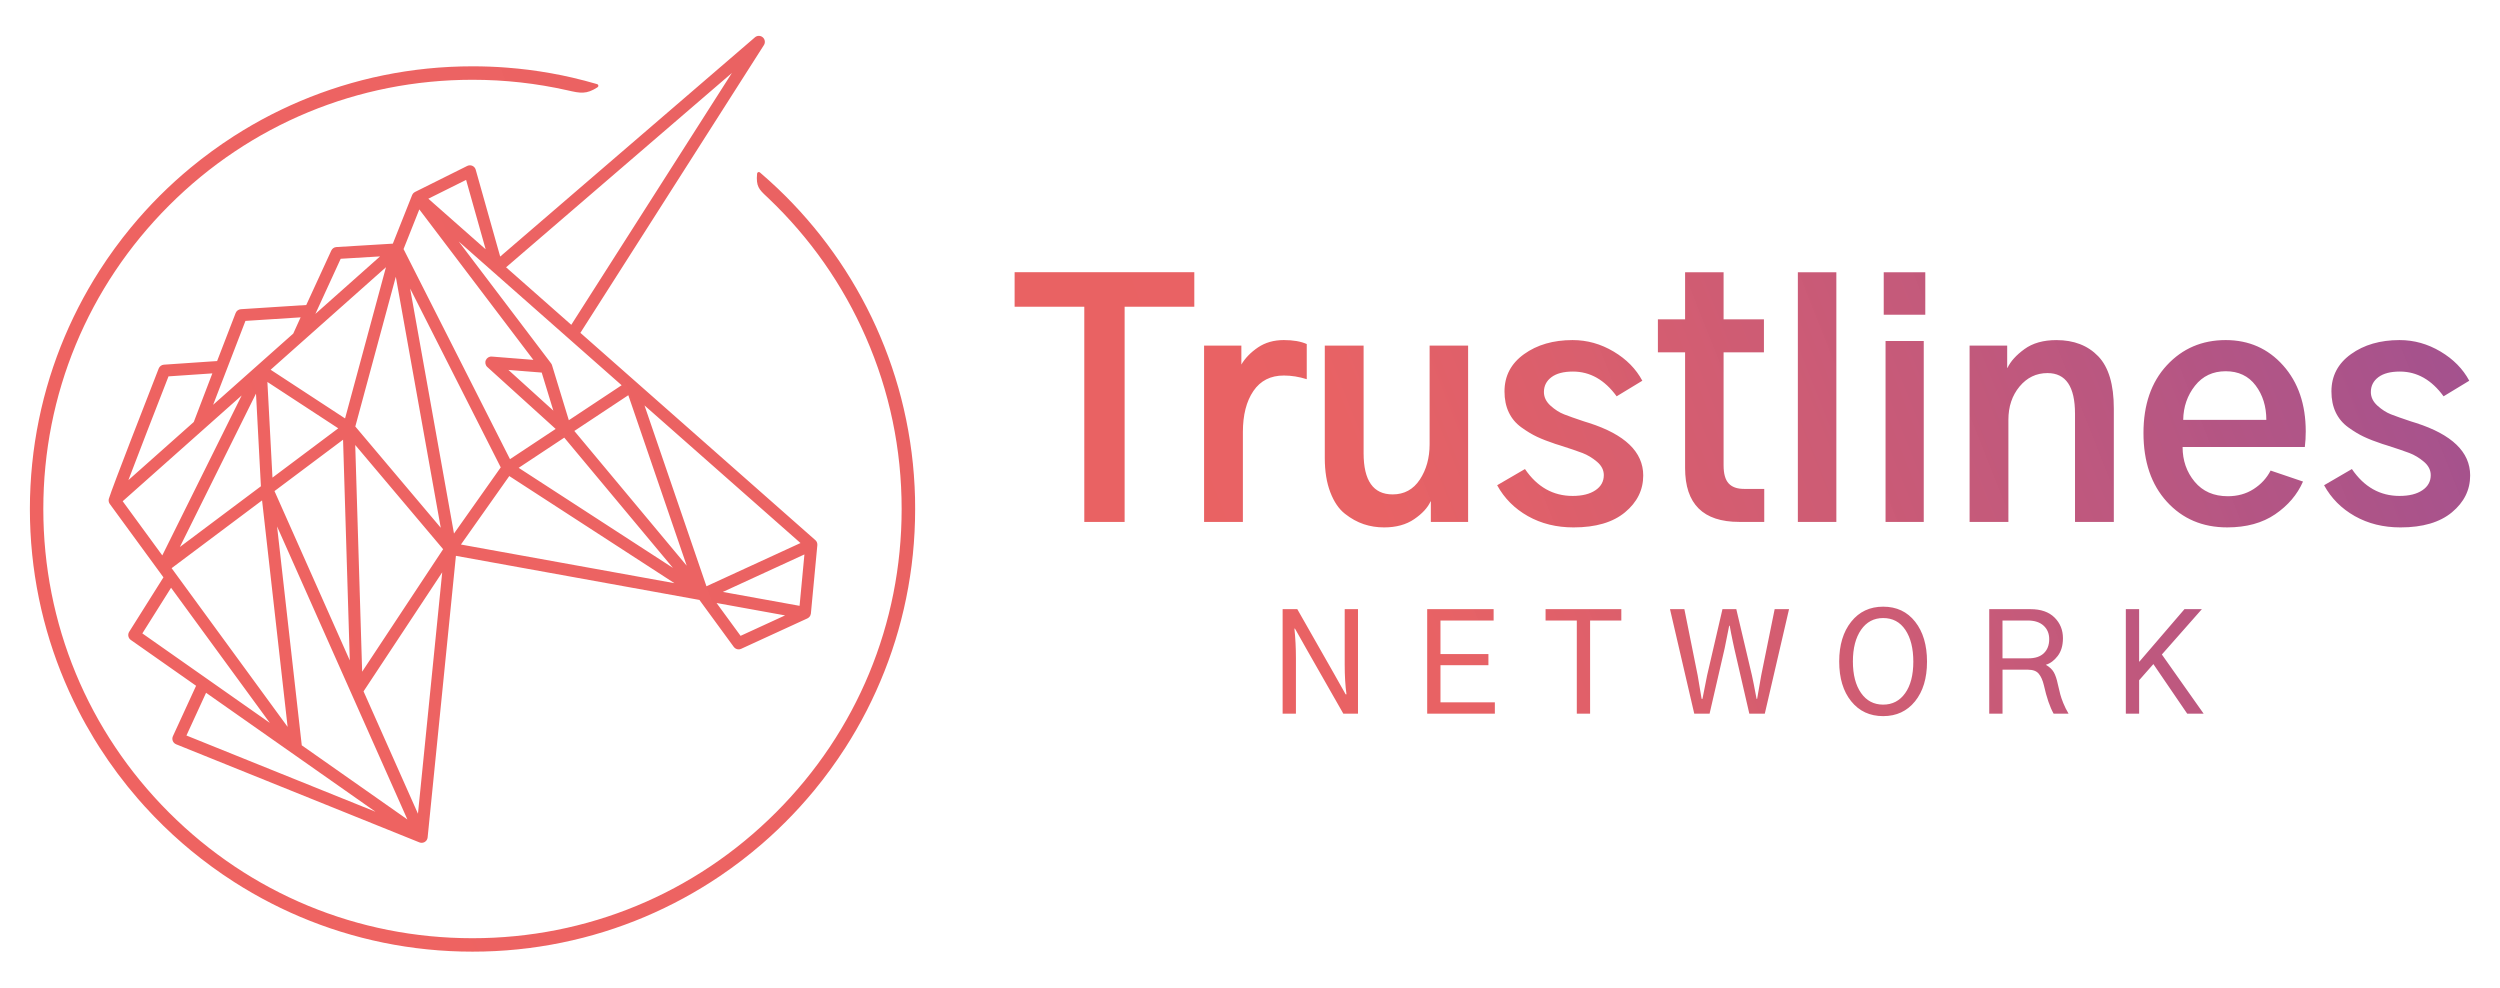 <?xml version="1.0" encoding="utf-8"?>
<!-- Generator: Adobe Illustrator 23.0.4, SVG Export Plug-In . SVG Version: 6.00 Build 0)  -->
<svg version="1.1" id="Layer_10" xmlns="http://www.w3.org/2000/svg" xmlns:xlink="http://www.w3.org/1999/xlink" x="0px" y="0px"
	 viewBox="0 0 2150 850" style="enable-background:new 0 0 2150 850;" xml:space="preserve">
<style type="text/css">
	.st0{fill:#FFFFFF;}
	.st1{stroke:#000000;stroke-miterlimit:10;}
	.st2{fill:#F05C56;}
	.st3{fill:#F05A55;}
	.st4{fill:url(#SVGID_1_);}
	.st5{fill:#E1E1E1;}
	.st6{fill:#646464;}
	.st7{fill:url(#SVGID_2_);}
	.st8{fill:url(#SVGID_3_);}
	.st9{fill:url(#SVGID_4_);}
</style>
<linearGradient id="SVGID_1_" gradientUnits="userSpaceOnUse" x1="-252.65" y1="877.63" x2="2331.257" y2="-147.391">
	<stop  offset="0" style="stop-color:#F05A55;stop-opacity:0.94"/>
	<stop  offset="0.538" style="stop-color:#E7595B;stop-opacity:0.945"/>
	<stop  offset="1" style="stop-color:#874BA0"/>
</linearGradient>
<path class="st4" d="M872.57,263.82v-29.7h154.53v29.7h-59.92v185.02h-34.69V263.82H872.57z M1035.51,448.84V297.2h32.06v16.29
	c3.33-5.61,8.1-10.51,14.32-14.72c6.22-4.2,13.62-6.31,22.21-6.31c8.06,0,14.63,1.14,19.71,3.42v30.22
	c-6.66-2.1-13.23-3.15-19.71-3.15c-11.39,0-20.11,4.43-26.15,13.27c-6.04,8.85-9.07,20.63-9.07,35.35v77.27H1035.51z
	 M1139.32,393.91V297.2h33.38v92.51c0,23.65,8.32,35.48,24.97,35.48c9.99,0,17.78-4.25,23.39-12.75c5.6-8.5,8.41-18.61,8.41-30.35
	V297.2h33.11v151.64h-32.06v-17.61h-0.26c-2.46,5.43-7.14,10.51-14.06,15.24c-6.92,4.73-15.55,7.1-25.89,7.1
	c-6.14,0-11.96-0.92-17.48-2.76c-5.52-1.84-10.91-4.82-16.16-8.94c-5.26-4.11-9.46-10.29-12.61-18.53
	C1140.9,415.11,1139.32,405.3,1139.32,393.91z M1287.55,417.3l23.92-13.93c10.51,15.42,24.18,23.13,41,23.13
	c8.23,0,14.76-1.62,19.58-4.86c4.82-3.24,7.23-7.58,7.23-13.01c0-4.38-1.97-8.23-5.91-11.56c-3.94-3.33-8.11-5.82-12.48-7.49
	c-4.38-1.66-10.95-3.9-19.71-6.7c-1.58-0.53-2.72-0.87-3.42-1.05c-6.31-2.1-11.61-4.16-15.9-6.18c-4.29-2.01-8.8-4.73-13.53-8.15
	s-8.32-7.71-10.78-12.88c-2.46-5.17-3.68-11.17-3.68-18c0-13.31,5.6-24,16.82-32.06c11.21-8.06,25.14-12.09,41.79-12.09
	c12.44,0,24.18,3.29,35.22,9.86c11.04,6.57,19.27,14.94,24.7,25.1l-22.08,13.4c-10.34-14.19-22.86-21.29-37.58-21.29
	c-8.06,0-14.24,1.62-18.53,4.86c-4.29,3.24-6.44,7.49-6.44,12.75c0,4.38,1.88,8.28,5.65,11.7c3.77,3.42,7.66,5.91,11.7,7.49
	c4.03,1.58,9.72,3.59,17.08,6.04c1.92,0.53,3.33,0.97,4.2,1.31c31.18,9.99,46.78,25.06,46.78,45.2c0,12.44-5.22,23-15.64,31.67
	c-10.43,8.67-25.19,13.01-44.28,13.01c-14.72,0-27.82-3.24-39.29-9.72C1302.48,437.37,1293.68,428.52,1287.55,417.3z
	 M1425.79,302.98V274.6h23.39v-40.47h33.11v40.47h34.69v28.38h-34.69v97.24c0,7.19,1.44,12.35,4.34,15.51
	c2.89,3.15,7.31,4.73,13.27,4.73h17.35v28.38h-21.55c-31.01,0-46.52-15.42-46.52-46.25v-99.61H1425.79z M1546.15,448.84V234.12
	h33.11v214.72H1546.15z M1655.75,270.65v-36.53H1620v36.53H1655.75z M1654.43,448.84V293.26h-32.85v155.58H1654.43z M1693.85,448.84
	V297.2h32.33v19.19h0.26c2.63-5.61,7.49-10.99,14.59-16.16c7.1-5.17,16.25-7.75,27.46-7.75c15.07,0,27.07,4.64,36,13.93
	c8.94,9.29,13.4,24.27,13.4,44.94v97.5h-33.38V355.8c0-23.3-7.88-34.95-23.65-34.95c-9.64,0-17.65,3.86-24.05,11.56
	c-6.4,7.71-9.59,17.26-9.59,28.65v87.78H1693.85z M1843.39,372.36c0-24.35,6.7-43.76,20.1-58.21s30.26-21.68,50.59-21.68
	c19.97,0,36.44,7.27,49.41,21.81c12.96,14.54,19.45,33.47,19.45,56.77c0,4.56-0.26,9.03-0.79,13.4h-105.12
	c0,11.56,3.46,21.51,10.38,29.83c6.92,8.32,16.43,12.48,28.52,12.48c8.41,0,15.81-2.06,22.21-6.18c6.39-4.11,11.26-9.42,14.59-15.9
	l27.86,9.46c-4.91,11.21-12.88,20.59-23.92,28.12c-11.04,7.53-24.79,11.3-41.26,11.3c-21.2,0-38.5-7.36-51.91-22.08
	S1843.39,397.07,1843.39,372.36z M1877.56,361.06h71.48c0-11.56-3.07-21.42-9.2-29.57c-6.14-8.15-14.72-12.22-25.76-12.22
	c-11.04,0-19.84,4.16-26.41,12.48C1881.11,340.08,1877.73,349.85,1877.56,361.06z M1998.71,417.3l23.92-13.93
	c10.51,15.42,24.18,23.13,41,23.13c8.23,0,14.76-1.62,19.58-4.86c4.82-3.24,7.23-7.58,7.23-13.01c0-4.38-1.97-8.23-5.91-11.56
	c-3.94-3.33-8.11-5.82-12.48-7.49c-4.38-1.66-10.95-3.9-19.71-6.7c-1.58-0.53-2.72-0.87-3.42-1.05c-6.31-2.1-11.61-4.16-15.9-6.18
	c-4.29-2.01-8.8-4.73-13.53-8.15s-8.32-7.71-10.78-12.88c-2.46-5.17-3.68-11.17-3.68-18c0-13.31,5.6-24,16.82-32.06
	c11.21-8.06,25.14-12.09,41.79-12.09c12.44,0,24.18,3.29,35.22,9.86c11.04,6.57,19.27,14.94,24.7,25.1l-22.08,13.4
	c-10.34-14.19-22.86-21.29-37.58-21.29c-8.06,0-14.24,1.62-18.53,4.86c-4.29,3.24-6.44,7.49-6.44,12.75c0,4.38,1.88,8.28,5.65,11.7
	c3.77,3.42,7.66,5.91,11.7,7.49c4.03,1.58,9.72,3.59,17.08,6.04c1.92,0.53,3.33,0.97,4.2,1.31c31.18,9.99,46.78,25.06,46.78,45.2
	c0,12.44-5.22,23-15.64,31.67c-10.43,8.67-25.19,13.01-44.28,13.01c-14.72,0-27.82-3.24-39.29-9.72
	C2013.65,437.37,2004.84,428.52,1998.71,417.3z M1103.06,613.76v-89.89h12.61l31.1,54.66l10.49,18.61h0.71
	c-1.02-7.3-1.53-15.83-1.53-25.57v-47.71h11.43v89.89h-12.61l-31.1-54.55l-10.49-18.61h-0.47c0.86,8.17,1.3,16.69,1.3,25.57v47.6
	H1103.06z M1227.38,613.76v-89.89h57.14v9.78h-45.71v28.86h41.23v9.54h-41.23v31.93h46.77v9.78H1227.38z M1329.19,533.64v-9.78
	h65.15v9.78h-26.86v80.11h-11.43v-80.11H1329.19z M1436.19,523.87h12.37l11.43,56.9c1.73,10.13,2.87,16.89,3.42,20.26h0.71
	c0.24-1.18,0.84-4.26,1.83-9.25c0.98-4.99,1.71-8.66,2.18-11.02l13.19-56.9h11.9l13.43,56.9c0.78,3.38,2.12,10.13,4.01,20.26h0.47
	c0.16-0.94,1.33-7.7,3.53-20.26l11.55-56.9h12.37l-20.85,89.89h-13.31l-12.96-56.2c-0.31-1.41-0.75-3.44-1.3-6.07
	c-0.55-2.63-1.04-5.03-1.47-7.19c-0.43-2.16-0.81-4.22-1.12-6.19h-0.47c-0.24,1.41-1.53,7.89-3.89,19.44l-12.96,56.2h-13.19
	L1436.19,523.87z M1581.71,568.87c0-14.14,3.44-25.52,10.31-34.17c6.87-8.64,16.04-12.96,27.51-12.96
	c11.55,0,20.71,4.32,27.51,12.96c6.79,8.64,10.19,20.07,10.19,34.28c0,14.3-3.44,25.68-10.31,34.17c-6.87,8.48-16,12.72-27.39,12.72
	c-11.47,0-20.64-4.26-27.51-12.78C1585.14,594.57,1581.71,583.17,1581.71,568.87z M1593.49,568.87c0,11.39,2.34,20.42,7.01,27.1
	c4.67,6.68,11.02,10.01,19.03,10.01c7.93,0,14.24-3.28,18.91-9.84c4.67-6.56,7.01-15.61,7.01-27.16c0-11.39-2.28-20.48-6.83-27.27
	c-4.56-6.79-10.92-10.19-19.09-10.19c-8.01,0-14.35,3.38-19.03,10.13C1595.83,548.41,1593.49,557.48,1593.49,568.87z
	 M1710.74,613.76v-89.89h35.46c8.95,0,15.85,2.4,20.68,7.19c4.83,4.79,7.25,10.72,7.25,17.79c0,6.28-1.51,11.39-4.54,15.32
	c-3.02,3.93-6.42,6.44-10.19,7.54c3.14,1.81,5.42,3.93,6.83,6.36c1.41,2.44,2.59,5.93,3.53,10.49c0.86,3.69,1.55,6.54,2.06,8.54
	c0.51,2,1.37,4.52,2.59,7.54c1.22,3.02,2.73,6.07,4.54,9.13h-12.84c-3.22-5.73-6.01-13.86-8.36-24.39
	c-1.02-4.32-2.49-7.64-4.42-9.96c-1.92-2.32-5.01-3.48-9.25-3.48h-21.91v37.82H1710.74z M1722.16,566.16h22.38
	c5.73,0,10.13-1.47,13.19-4.42c3.06-2.95,4.59-6.97,4.59-12.08c0-4.79-1.61-8.66-4.83-11.6c-3.22-2.95-7.78-4.42-13.67-4.42h-21.68
	V566.16z M1828.22,613.76v-89.89h11.43v45.12h0.24l38.76-45.12h14.96l-34.4,39l35.93,50.89H1881l-29.1-42.65l-12.25,13.9v28.75
	H1828.22z M872.57,263.82v-29.7h154.53v29.7h-59.92v185.02h-34.69V263.82H872.57z M1035.51,448.84V297.2h32.06v16.29
	c3.33-5.61,8.1-10.51,14.32-14.72c6.22-4.2,13.62-6.31,22.21-6.31c8.06,0,14.63,1.14,19.71,3.42v30.22
	c-6.66-2.1-13.23-3.15-19.71-3.15c-11.39,0-20.11,4.43-26.15,13.27c-6.04,8.85-9.07,20.63-9.07,35.35v77.27H1035.51z
	 M1139.32,393.91V297.2h33.38v92.51c0,23.65,8.32,35.48,24.97,35.48c9.99,0,17.78-4.25,23.39-12.75c5.6-8.5,8.41-18.61,8.41-30.35
	V297.2h33.11v151.64h-32.06v-17.61h-0.26c-2.46,5.43-7.14,10.51-14.06,15.24c-6.92,4.73-15.55,7.1-25.89,7.1
	c-6.14,0-11.96-0.92-17.48-2.76c-5.52-1.84-10.91-4.82-16.16-8.94c-5.26-4.11-9.46-10.29-12.61-18.53
	C1140.9,415.11,1139.32,405.3,1139.32,393.91z M1287.55,417.3l23.92-13.93c10.51,15.42,24.18,23.13,41,23.13
	c8.23,0,14.76-1.62,19.58-4.86c4.82-3.24,7.23-7.58,7.23-13.01c0-4.38-1.97-8.23-5.91-11.56c-3.94-3.33-8.11-5.82-12.48-7.49
	c-4.38-1.66-10.95-3.9-19.71-6.7c-1.58-0.53-2.72-0.87-3.42-1.05c-6.31-2.1-11.61-4.16-15.9-6.18c-4.29-2.01-8.8-4.73-13.53-8.15
	s-8.32-7.71-10.78-12.88c-2.46-5.17-3.68-11.17-3.68-18c0-13.31,5.6-24,16.82-32.06c11.21-8.06,25.14-12.09,41.79-12.09
	c12.44,0,24.18,3.29,35.22,9.86c11.04,6.57,19.27,14.94,24.7,25.1l-22.08,13.4c-10.34-14.19-22.86-21.29-37.58-21.29
	c-8.06,0-14.24,1.62-18.53,4.86c-4.29,3.24-6.44,7.49-6.44,12.75c0,4.38,1.88,8.28,5.65,11.7c3.77,3.42,7.66,5.91,11.7,7.49
	c4.03,1.58,9.72,3.59,17.08,6.04c1.92,0.53,3.33,0.97,4.2,1.31c31.18,9.99,46.78,25.06,46.78,45.2c0,12.44-5.22,23-15.64,31.67
	c-10.43,8.67-25.19,13.01-44.28,13.01c-14.72,0-27.82-3.24-39.29-9.72C1302.48,437.37,1293.68,428.52,1287.55,417.3z
	 M1425.79,302.98V274.6h23.39v-40.47h33.11v40.47h34.69v28.38h-34.69v97.24c0,7.19,1.44,12.35,4.34,15.51
	c2.89,3.15,7.31,4.73,13.27,4.73h17.35v28.38h-21.55c-31.01,0-46.52-15.42-46.52-46.25v-99.61H1425.79z M1546.15,448.84V234.12
	h33.11v214.72H1546.15z M1655.75,270.65v-36.53H1620v36.53H1655.75z M1654.43,448.84V293.26h-32.85v155.58H1654.43z M1693.85,448.84
	V297.2h32.33v19.19h0.26c2.63-5.61,7.49-10.99,14.59-16.16c7.1-5.17,16.25-7.75,27.46-7.75c15.07,0,27.07,4.64,36,13.93
	c8.94,9.29,13.4,24.27,13.4,44.94v97.5h-33.38V355.8c0-23.3-7.88-34.95-23.65-34.95c-9.64,0-17.65,3.86-24.05,11.56
	c-6.4,7.71-9.59,17.26-9.59,28.65v87.78H1693.85z M1843.39,372.36c0-24.35,6.7-43.76,20.1-58.21s30.26-21.68,50.59-21.68
	c19.97,0,36.44,7.27,49.41,21.81c12.96,14.54,19.45,33.47,19.45,56.77c0,4.56-0.26,9.03-0.79,13.4h-105.12
	c0,11.56,3.46,21.51,10.38,29.83c6.92,8.32,16.43,12.48,28.52,12.48c8.41,0,15.81-2.06,22.21-6.18c6.39-4.11,11.26-9.42,14.59-15.9
	l27.86,9.46c-4.91,11.21-12.88,20.59-23.92,28.12c-11.04,7.53-24.79,11.3-41.26,11.3c-21.2,0-38.5-7.36-51.91-22.08
	S1843.39,397.07,1843.39,372.36z M1877.56,361.06h71.48c0-11.56-3.07-21.42-9.2-29.57c-6.14-8.15-14.72-12.22-25.76-12.22
	c-11.04,0-19.84,4.16-26.41,12.48C1881.11,340.08,1877.73,349.85,1877.56,361.06z M1998.71,417.3l23.92-13.93
	c10.51,15.42,24.18,23.13,41,23.13c8.23,0,14.76-1.62,19.58-4.86c4.82-3.24,7.23-7.58,7.23-13.01c0-4.38-1.97-8.23-5.91-11.56
	c-3.94-3.33-8.11-5.82-12.48-7.49c-4.38-1.66-10.95-3.9-19.71-6.7c-1.58-0.53-2.72-0.87-3.42-1.05c-6.31-2.1-11.61-4.16-15.9-6.18
	c-4.29-2.01-8.8-4.73-13.53-8.15s-8.32-7.71-10.78-12.88c-2.46-5.17-3.68-11.17-3.68-18c0-13.31,5.6-24,16.82-32.06
	c11.21-8.06,25.14-12.09,41.79-12.09c12.44,0,24.18,3.29,35.22,9.86c11.04,6.57,19.27,14.94,24.7,25.1l-22.08,13.4
	c-10.34-14.19-22.86-21.29-37.58-21.29c-8.06,0-14.24,1.62-18.53,4.86c-4.29,3.24-6.44,7.49-6.44,12.75c0,4.38,1.88,8.28,5.65,11.7
	c3.77,3.42,7.66,5.91,11.7,7.49c4.03,1.58,9.72,3.59,17.08,6.04c1.92,0.53,3.33,0.97,4.2,1.31c31.18,9.99,46.78,25.06,46.78,45.2
	c0,12.44-5.22,23-15.64,31.67c-10.43,8.67-25.19,13.01-44.28,13.01c-14.72,0-27.82-3.24-39.29-9.72
	C2013.65,437.37,2004.84,428.52,1998.71,417.3z M786.93,428.09l-0.01-0.26c-0.08-3.13-0.2-6.27-0.35-9.33l-0.03-0.51
	c-0.15-2.94-0.34-5.92-0.58-9.12l-0.04-0.61c-0.22-2.82-0.48-5.75-0.79-8.93l-0.07-0.77c-0.3-2.92-0.64-5.83-1-8.73l-0.11-0.88
	c-0.37-2.88-0.77-5.75-1.19-8.53l-0.16-1.03c-0.43-2.81-0.9-5.6-1.39-8.38l-0.18-1.05c-0.5-2.77-1.03-5.51-1.59-8.25l-0.23-1.16
	c-0.56-2.72-1.15-5.42-1.77-8.12l-0.26-1.16c-0.63-2.7-1.29-5.4-1.97-8.08l-0.27-1.05c-0.69-2.68-1.41-5.35-2.16-8l-0.33-1.14
	c-0.75-2.64-1.54-5.28-2.35-7.88l-0.34-1.1c-0.89-2.84-1.72-5.38-2.53-7.78l-0.4-1.19c-0.87-2.56-1.77-5.11-2.7-7.66l-0.41-1.12
	c-0.94-2.56-1.91-5.11-2.91-7.65l-0.41-1.02c-1.03-2.6-2.07-5.14-3.09-7.55l-0.46-1.1c-1.07-2.5-2.16-5-3.28-7.49l-0.42-0.93
	c-1.13-2.51-2.3-5-3.49-7.49l-0.42-0.86c-1.21-2.5-2.44-4.99-3.71-7.45l-0.4-0.78c-1.27-2.47-2.56-4.93-3.9-7.38l-0.45-0.81
	c-1.33-2.44-2.69-4.87-4.07-7.29l-0.38-0.65c-1.41-2.45-2.85-4.87-4.31-7.29l-0.36-0.59c-1.5-2.46-3.02-4.89-4.56-7.3l-0.17-0.27
	c-1.6-2.48-3.22-4.94-4.87-7.39l-0.19-0.28c-1.79-2.65-3.42-4.99-4.96-7.14l-0.1-0.14c-0.03-0.05-0.07-0.1-0.11-0.15
	c-1.69-2.37-3.39-4.71-5.13-7.04l-0.25-0.33c-1.7-2.27-3.43-4.52-5.17-6.74l-0.47-0.6c-1.77-2.23-3.55-4.45-5.36-6.65l-0.35-0.42
	c-1.79-2.17-3.61-4.31-5.44-6.43l-0.55-0.64c-1.79-2.05-3.6-4.1-5.43-6.12l-0.7-0.77c-1.82-1.99-3.65-3.97-5.52-5.92l-0.74-0.78
	c-1.84-1.93-3.7-3.83-5.58-5.72l-0.87-0.87c-2.02-2.01-4.05-4.01-6.15-5.99c-0.03-0.03-0.08-0.08-0.11-0.11
	c-4.81-4.58-9.98-9.23-15.36-13.84c-0.42-0.36-1-0.45-1.51-0.25c-0.51,0.2-0.86,0.68-0.91,1.22c-1.08,11.03,1.78,13.71,8.03,19.59
	l1.62,1.53c35.85,34.13,64.05,74.32,83.82,119.46c20.47,46.73,30.84,96.49,30.84,147.91c0,98.58-38.4,191.26-108.12,260.99
	c-69.72,69.72-162.41,108.12-260.99,108.12c-98.58,0-191.27-38.4-260.99-108.12S37.25,536.3,37.25,437.72
	c0-98.58,38.4-191.26,108.12-260.99S307.78,68.61,406.36,68.61c27.62,0,55.16,3.06,81.91,9.12c10.66,2.42,16,3.63,25.68-2.73
	c0.48-0.31,0.73-0.88,0.65-1.45c-0.08-0.57-0.49-1.03-1.04-1.19c-7.19-2.1-14.3-3.97-21.12-5.55l-0.24-0.06
	c-2.86-0.66-5.79-1.3-8.98-1.96l-0.32-0.06c-2.68-0.55-5.63-1.12-9.02-1.73l-0.28-0.05c-3.02-0.54-6.09-1.05-9.12-1.51l-0.31-0.05
	c-2.94-0.45-6.05-0.89-9.2-1.29c-0.02,0-0.17-0.03-0.19-0.03c-3.2-0.4-6.36-0.76-9.38-1.06l-0.21-0.02
	c-2.77-0.28-5.79-0.56-9.56-0.85c-9.63-0.74-19.48-1.11-29.26-1.11c-3.47,0-6.69,0.04-9.82,0.12c-3.34,0.09-6.62,0.21-9.77,0.37
	c-3.15,0.16-6.41,0.36-9.69,0.61c-3.06,0.23-6.3,0.52-9.64,0.86c-3.14,0.32-6.36,0.69-9.56,1.09c-3.14,0.4-6.33,0.85-9.49,1.33
	c-3.49,0.54-6.57,1.05-9.41,1.56c-3.17,0.57-6.31,1.17-9.33,1.79c-3.13,0.64-6.24,1.32-9.25,2.01c-3,0.69-6.08,1.44-9.16,2.24
	c-3.07,0.79-6.13,1.62-9.07,2.46c-2.89,0.82-5.81,1.69-8.91,2.65c-0.03,0.01-0.06,0.02-0.08,0.02c-2.77,0.86-5.67,1.8-8.89,2.89
	c-2.99,1.02-5.95,2.06-8.79,3.1c-2.81,1.03-5.66,2.11-8.7,3.31c-3.04,1.21-5.85,2.35-8.59,3.51c-0.03,0.01-0.06,0.03-0.09,0.04
	c-2.79,1.18-5.62,2.41-8.4,3.67c-2.87,1.3-5.69,2.62-8.37,3.91c-2.85,1.38-5.63,2.76-8.26,4.1c-5.31,2.72-10.76,5.68-16.18,8.8
	c-2.55,1.47-5.19,3.03-7.85,4.64c-0.02,0.01-0.04,0.02-0.06,0.04c-2.67,1.62-5.26,3.24-7.72,4.82c-0.02,0.01-0.04,0.03-0.06,0.04
	c-12.77,8.19-25.21,17.27-36.97,26.96c-2.52,2.09-4.8,4.02-6.98,5.9c-2.24,1.94-4.54,3.98-6.84,6.06
	c-8.96,8.14-17.65,16.83-25.83,25.83c-1.98,2.19-4.02,4.49-6.06,6.84c-1.84,2.12-3.75,4.38-5.84,6.91
	c-0.02,0.02-0.04,0.05-0.06,0.07c-9.69,11.74-18.76,24.17-26.96,36.97c-1.67,2.61-3.31,5.23-4.86,7.78
	c-0.01,0.02-0.03,0.04-0.04,0.06c-1.63,2.68-3.19,5.32-4.64,7.85c-3.07,5.34-6.03,10.79-8.79,16.18c-1.44,2.8-2.82,5.58-4.11,8.27
	c-1.3,2.71-2.62,5.52-3.91,8.38c-1.26,2.8-2.5,5.62-3.67,8.39c-0.02,0.03-0.03,0.07-0.05,0.1c-1.29,3.06-2.44,5.87-3.51,8.59
	c-1.13,2.88-2.24,5.8-3.31,8.7c-1.07,2.92-2.11,5.88-3.1,8.8c-1.03,3.07-2.01,6.06-2.89,8.89c-0.95,3.08-1.85,6.1-2.67,8.99
	c-0.81,2.85-1.62,5.82-2.46,9.08c-0.82,3.21-1.56,6.21-2.23,9.16c-0.72,3.12-1.4,6.23-2.01,9.25c-0.62,3.02-1.22,6.16-1.79,9.33
	c-0.54,3.03-1.07,6.2-1.56,9.42c0,0.01,0,0.03-0.01,0.04c-0.45,2.97-0.88,6.05-1.32,9.44c-0.39,3.06-0.75,6.27-1.09,9.56
	c-0.32,3.15-0.61,6.39-0.86,9.63c-0.26,3.35-0.46,6.62-0.61,9.7c-0.16,3.21-0.29,6.49-0.38,9.76c-0.08,3.11-0.12,6.33-0.12,9.83
	c0,3.5,0.04,6.71,0.12,9.83c0.09,3.27,0.21,6.56,0.37,9.76c0.15,3.1,0.35,6.28,0.61,9.7c0.24,3.22,0.53,6.46,0.86,9.63
	c0.33,3.29,0.7,6.51,1.09,9.56c0.44,3.36,0.87,6.45,1.32,9.44c0,0.02,0,0.03,0.01,0.05c0.51,3.35,1.02,6.43,1.56,9.41
	c0.57,3.19,1.17,6.32,1.78,9.28c0,0.02,0.01,0.03,0.01,0.05c0.61,2.97,1.28,6.08,2.01,9.24c0.67,2.93,1.4,5.93,2.24,9.18
	c0.85,3.28,1.65,6.25,2.46,9.07c0.82,2.88,1.72,5.91,2.67,8.99c0.88,2.81,1.82,5.72,2.89,8.89c0.99,2.91,2.03,5.87,3.1,8.8
	c1.07,2.92,2.19,5.85,3.31,8.69c2.2,5.58,4.61,11.29,7.19,16.99c0.01,0.03,0.02,0.06,0.04,0.09c2.5,5.53,5.18,11.1,7.98,16.56
	c0.01,0.03,0.03,0.06,0.04,0.09c4.15,8.11,8.67,16.18,13.42,24.01c0.01,0.03,0.03,0.05,0.04,0.08c1.57,2.59,3.21,5.21,4.86,7.78
	c9.87,15.39,20.92,30.17,32.86,43.95c1.96,2.26,3.97,4.53,5.98,6.74c0.03,0.03,0.05,0.06,0.08,0.09
	c10.22,11.24,21.21,21.97,32.66,31.88c2.24,1.94,4.59,3.93,6.98,5.9c11.73,9.68,24.17,18.75,36.97,26.96
	c0.02,0.01,0.04,0.03,0.06,0.04c4.96,3.19,10.18,6.36,15.52,9.43c0.04,0.03,0.08,0.05,0.12,0.08c5.5,3.15,10.94,6.11,16.18,8.78
	c2.7,1.39,5.44,2.75,8.14,4.05c0.04,0.02,0.08,0.05,0.12,0.07c2.73,1.32,5.55,2.63,8.37,3.91c2.46,1.12,5.08,2.27,8.49,3.72
	c3.02,1.28,5.83,2.43,8.59,3.51c2.64,1.04,5.48,2.12,8.7,3.31c2.98,1.08,5.93,2.13,8.79,3.1c2.95,1,5.94,1.97,8.89,2.89
	c0.03,0.01,0.06,0.02,0.08,0.02c3.16,0.98,6.08,1.84,8.91,2.64c3.05,0.87,6.1,1.7,9.08,2.47c3.16,0.81,6.24,1.56,9.16,2.23
	c2.94,0.68,6.05,1.36,9.25,2.02c2.83,0.58,5.89,1.17,9.34,1.79c3.14,0.56,6.31,1.08,9.41,1.56c2.99,0.46,6.09,0.89,9.49,1.33
	c3.49,0.43,6.62,0.79,9.56,1.09c3.29,0.33,6.54,0.62,9.63,0.86c3.45,0.26,6.62,0.46,9.69,0.61c3.2,0.16,6.49,0.29,9.77,0.37
	c3.15,0.08,6.46,0.12,9.82,0.12c3.36,0,6.66-0.04,9.82-0.12c3.29-0.09,6.58-0.21,9.76-0.37c3.07-0.15,6.24-0.35,9.7-0.61
	c3.08-0.23,6.32-0.52,9.63-0.86c2.93-0.3,6.05-0.65,9.56-1.09c3.39-0.44,6.48-0.87,9.45-1.33c0.01,0,0.03,0,0.04-0.01
	c3.15-0.48,6.31-1.01,9.41-1.56c3.44-0.62,6.5-1.21,9.33-1.79c3.57-0.74,6.51-1.38,9.25-2.02c2.94-0.68,5.94-1.41,9.17-2.23
	c2.96-0.76,6.01-1.59,9.07-2.46c2.81-0.79,5.75-1.67,8.99-2.67c2.93-0.91,5.92-1.88,8.89-2.89c2.84-0.96,5.8-2.01,8.8-3.1
	c3.19-1.18,6.04-2.26,8.69-3.3c2.75-1.08,5.56-2.23,8.6-3.51c3.4-1.45,6.02-2.6,8.48-3.72c5.57-2.52,11.17-5.22,16.65-8.02
	c10.87-5.57,21.6-11.74,31.88-18.33c2.46-1.57,5.04-3.27,7.66-5.04c12.62-8.52,24.8-17.87,36.23-27.77
	c0.02-0.02,0.04-0.03,0.06-0.05c2.23-1.94,4.53-3.97,6.83-6.06c0.03-0.03,0.06-0.06,0.09-0.09c2.09-1.9,4.25-3.91,6.59-6.13
	c2.21-2.11,4.41-4.26,6.54-6.39c2.37-2.38,4.46-4.52,6.38-6.53c4.2-4.4,8.33-8.95,12.28-13.52c2.01-2.31,3.99-4.66,5.91-6.97
	c9.69-11.75,18.76-24.19,26.96-36.97c6.59-10.28,12.76-21,18.33-31.87c0.02-0.03,0.03-0.06,0.04-0.09
	c2.82-5.52,5.5-11.09,7.97-16.56c0.01-0.03,0.02-0.06,0.04-0.09c2.54-5.62,4.96-11.34,7.19-16.99c1.11-2.83,2.23-5.75,3.31-8.69
	c1.05-2.87,2.09-5.83,3.1-8.8c1.02-3.01,1.99-6,2.89-8.89c0.95-3.05,1.84-6.08,2.67-8.99c0.85-2.99,1.67-6.04,2.45-9.07
	c0.75-2.88,1.48-5.88,2.24-9.17c0.72-3.14,1.4-6.25,2.01-9.25c0-0.02,0.01-0.03,0.01-0.05c0.61-2.98,1.21-6.1,1.78-9.28
	c0.57-3.22,1.09-6.38,1.55-9.41c0-0.01,0-0.03,0.01-0.04c0.45-2.93,0.88-6.02,1.33-9.45c0.39-3.07,0.75-6.19,1.09-9.56
	c0.34-3.4,0.62-6.55,0.85-9.63c0.25-3.25,0.45-6.52,0.61-9.7c0.16-3.13,0.29-6.41,0.37-9.76c0.08-3.18,0.12-6.48,0.12-9.82
	C787.05,434.44,787.01,431.2,786.93,428.09z M702.91,468.62c0.01-0.25,0.01-0.49-0.02-0.74c-0.01-0.14-0.03-0.27-0.05-0.41
	c-0.04-0.24-0.11-0.47-0.21-0.79c-0.03-0.1-0.07-0.21-0.1-0.29l-0.06-0.17c-0.08-0.17-0.17-0.33-0.27-0.48l-0.09-0.15
	c-0.04-0.07-0.08-0.15-0.13-0.21c-0.21-0.3-0.46-0.58-0.72-0.81l-0.02-0.02L499.13,286.25L656.97,38.77
	c1.37-2.14,0.95-5.01-0.97-6.67c-1.92-1.66-4.82-1.67-6.74-0.01l-219.1,188.56l-21.06-74.73c-0.42-1.48-1.47-2.69-2.88-3.32
	c-1.41-0.62-3.01-0.59-4.39,0.1l-44.85,22.35l-0.1,0.06c-0.06,0.03-0.12,0.07-0.2,0.13l-0.26,0.16c-0.11,0.06-0.22,0.12-0.35,0.23
	c-0.04,0.03-0.08,0.07-0.15,0.12c-0.07,0.06-0.14,0.12-0.27,0.26l-0.12,0.11c-0.08,0.07-0.15,0.14-0.21,0.21
	c-0.05,0.06-0.1,0.13-0.18,0.25c-0.08,0.1-0.15,0.2-0.26,0.37c-0.05,0.07-0.1,0.14-0.14,0.21c-0.05,0.08-0.09,0.17-0.16,0.35
	l-0.05,0.09c-0.04,0.07-0.08,0.13-0.11,0.21l-16.58,41.72l-48.54,2.93c-1.9,0.11-3.57,1.26-4.39,3.02
	c-1.05,2.27-10.53,22.75-21.52,46.81l-56.26,3.62c-2,0.13-3.76,1.42-4.48,3.29c-0.65,1.68-8,20.7-15.93,41.3l-45.76,3.11
	c-1.98,0.14-3.73,1.42-4.46,3.27c-9.34,23.89-40.01,102.57-42.78,111.77l-0.13,0.46c-0.03,0.13-0.06,0.24-0.08,0.37
	c-0.03,0.2-0.04,0.4-0.05,0.65l-0.01,0.14c0,0.26,0.02,0.52,0.06,0.81c0.01,0.05,0.01,0.1,0.03,0.18c0.04,0.23,0.1,0.45,0.19,0.73
	c0.02,0.07,0.04,0.14,0.08,0.24c0.07,0.18,0.16,0.35,0.25,0.53c0.06,0.11,0.12,0.22,0.19,0.33l0.05,0.08
	c0.04,0.07,0.08,0.14,0.12,0.2l46.15,63.13l-29.48,46.87c-1.46,2.33-0.85,5.39,1.4,6.97l56.15,39.42l-19.93,43.37
	c-0.59,1.28-0.62,2.76-0.11,4.06c0.52,1.3,1.56,2.35,2.86,2.88l209.23,84.37c0.06,0.02,0.12,0.04,0.16,0.05
	c0.21,0.08,0.42,0.14,0.63,0.19l0.1,0.02c0.38,0.08,0.71,0.12,0.93,0.11l0.11,0.01c0.29,0,0.61-0.04,0.97-0.11
	c0.18-0.03,0.35-0.08,0.53-0.14l0.23-0.07c0.12-0.04,0.25-0.07,0.36-0.12c0.06-0.03,0.11-0.06,0.13-0.07
	c0.09-0.04,0.17-0.09,0.22-0.12c0.08-0.03,0.15-0.06,0.22-0.1c0.06-0.04,0.11-0.08,0.14-0.1c0.06-0.04,0.12-0.09,0.21-0.16
	c0.17-0.13,0.34-0.25,0.48-0.38c0.06-0.05,0.12-0.1,0.18-0.16c0.08-0.08,0.15-0.17,0.22-0.26l0.12-0.14
	c0.08-0.08,0.15-0.16,0.21-0.24c0.03-0.05,0.06-0.1,0.06-0.1l0.09-0.12c0.05-0.07,0.08-0.15,0.13-0.27
	c0.11-0.21,0.22-0.42,0.28-0.58l0.06-0.13c0.03-0.08,0.05-0.16,0.09-0.3c0.07-0.24,0.13-0.48,0.17-0.75l0.03-0.13l24.34-242.25
	l209.41,37.92l29.56,40.41c0.97,1.32,2.53,2.11,4.17,2.11c0.75,0,1.47-0.16,2.15-0.47l57-26.17c0.09-0.04,0.15-0.08,0.13-0.08
	c0.31-0.15,0.6-0.34,0.88-0.56c0.1-0.08,0.19-0.15,0.28-0.24c0.23-0.2,0.44-0.43,0.67-0.73c0.05-0.06,0.1-0.12,0.14-0.18
	c0.23-0.34,0.42-0.7,0.56-1.06c0.03-0.07,0.04-0.13,0.06-0.2l-0.73-0.18l0.76,0.08c0.07-0.2,0.13-0.41,0.17-0.63
	c0.01-0.08,0.02-0.15,0.02-0.22l0.04-0.14l5.55-58.78C702.92,468.79,702.92,468.72,702.91,468.62z M271.21,269.97
	c9.98-21.87,18.92-41.22,21.78-47.42l33.86-2.04L271.21,269.97z M435.23,229.88L629.43,62.76L491.3,279.34L435.23,229.88z
	 M590.57,486.51l-96.65-115.88l46.43-30.75L590.57,486.51z M368.37,170.89l32.48-16.18l16.81,59.67L368.37,170.89z M446.05,402.34
	l39.22-25.97l93.43,112.01L446.05,402.34z M473.92,312.47l-79.41-104.76l140.1,123.6l-45.42,30.08l-14.47-47.36
	c-0.07-0.23-0.16-0.44-0.24-0.61l-0.05-0.11c-0.12-0.26-0.28-0.52-0.46-0.75L473.92,312.47z M437.24,318.14l28.63,2.27l10,32.72
	L437.24,318.14z M422.96,306.65c-2.2-0.18-4.27,1.07-5.15,3.1c-0.88,2.03-0.36,4.39,1.27,5.87l58.79,53.26l-39.27,26l-91.54-180.68
	l13.55-34.11l98.08,129.39L422.96,306.65z M580.01,501.53l-183.6-33.24l41.58-58.88L580.01,501.53z M381.09,472.3l-69.64,105.36
	l-5.95-194.95L381.09,472.3z M322.92,698.09l-162.58-65.56l16.88-36.73L322.92,698.09z M105.51,431.06l102.32-90.95l-68.26,137.54
	L105.51,431.06z M110.42,412.9c8.66-22.84,23.77-61.77,34.5-89.23l37.7-2.56c-8.97,23.31-14.34,37.37-15.99,41.82L110.42,412.9z
	 M183.3,348.12c7.37-19.24,19-49.41,27.78-72.14l47.45-3.06c-2.11,4.63-4.23,9.32-6.33,13.95L183.3,348.12z M154.68,470.42
	l65.48-131.93l4.22,79.7L154.68,470.42z M225.38,430.34l21.97,194.78l-99.76-136.49L225.38,430.34z M234.32,410.75l-4.36-82.26
	l60.94,39.86L234.32,410.75z M300.82,567.97l-64.76-145.64l58.97-44.19L300.82,567.97z M232.74,317.97l99.19-88.17l-35.17,130.05
	L232.74,317.97z M147.11,505.47l84.95,116.23l-109.64-76.97L147.11,505.47z M350.35,704.74l-90.83-63.77l-21.23-188.22
	L350.35,704.74z M305.57,366.8l34.83-128.78l38.65,215.86L305.57,366.8z M380.3,492.21l-20.86,207.59l-46.79-105.23L380.3,492.21z
	 M430.63,401.94l-40.2,56.92l-37.73-210.75L430.63,401.94z M688.42,467.01l-80.88,37.19l-53.28-155.55L688.42,467.01z M691.8,476.81
	l-4.17,44.2l-65.98-11.95L691.8,476.81z M675.17,529.25l-38.27,17.57l-20.66-28.24L675.17,529.25z M356.96,165.92
	C356.96,165.92,356.96,165.92,356.96,165.92L356.96,165.92L356.96,165.92z M94.3,429.29L94.3,429.29L94.3,429.29L94.3,429.29z
	 M94.25,431.1L94.25,431.1L94.25,431.1L94.25,431.1z"/>
</svg>
